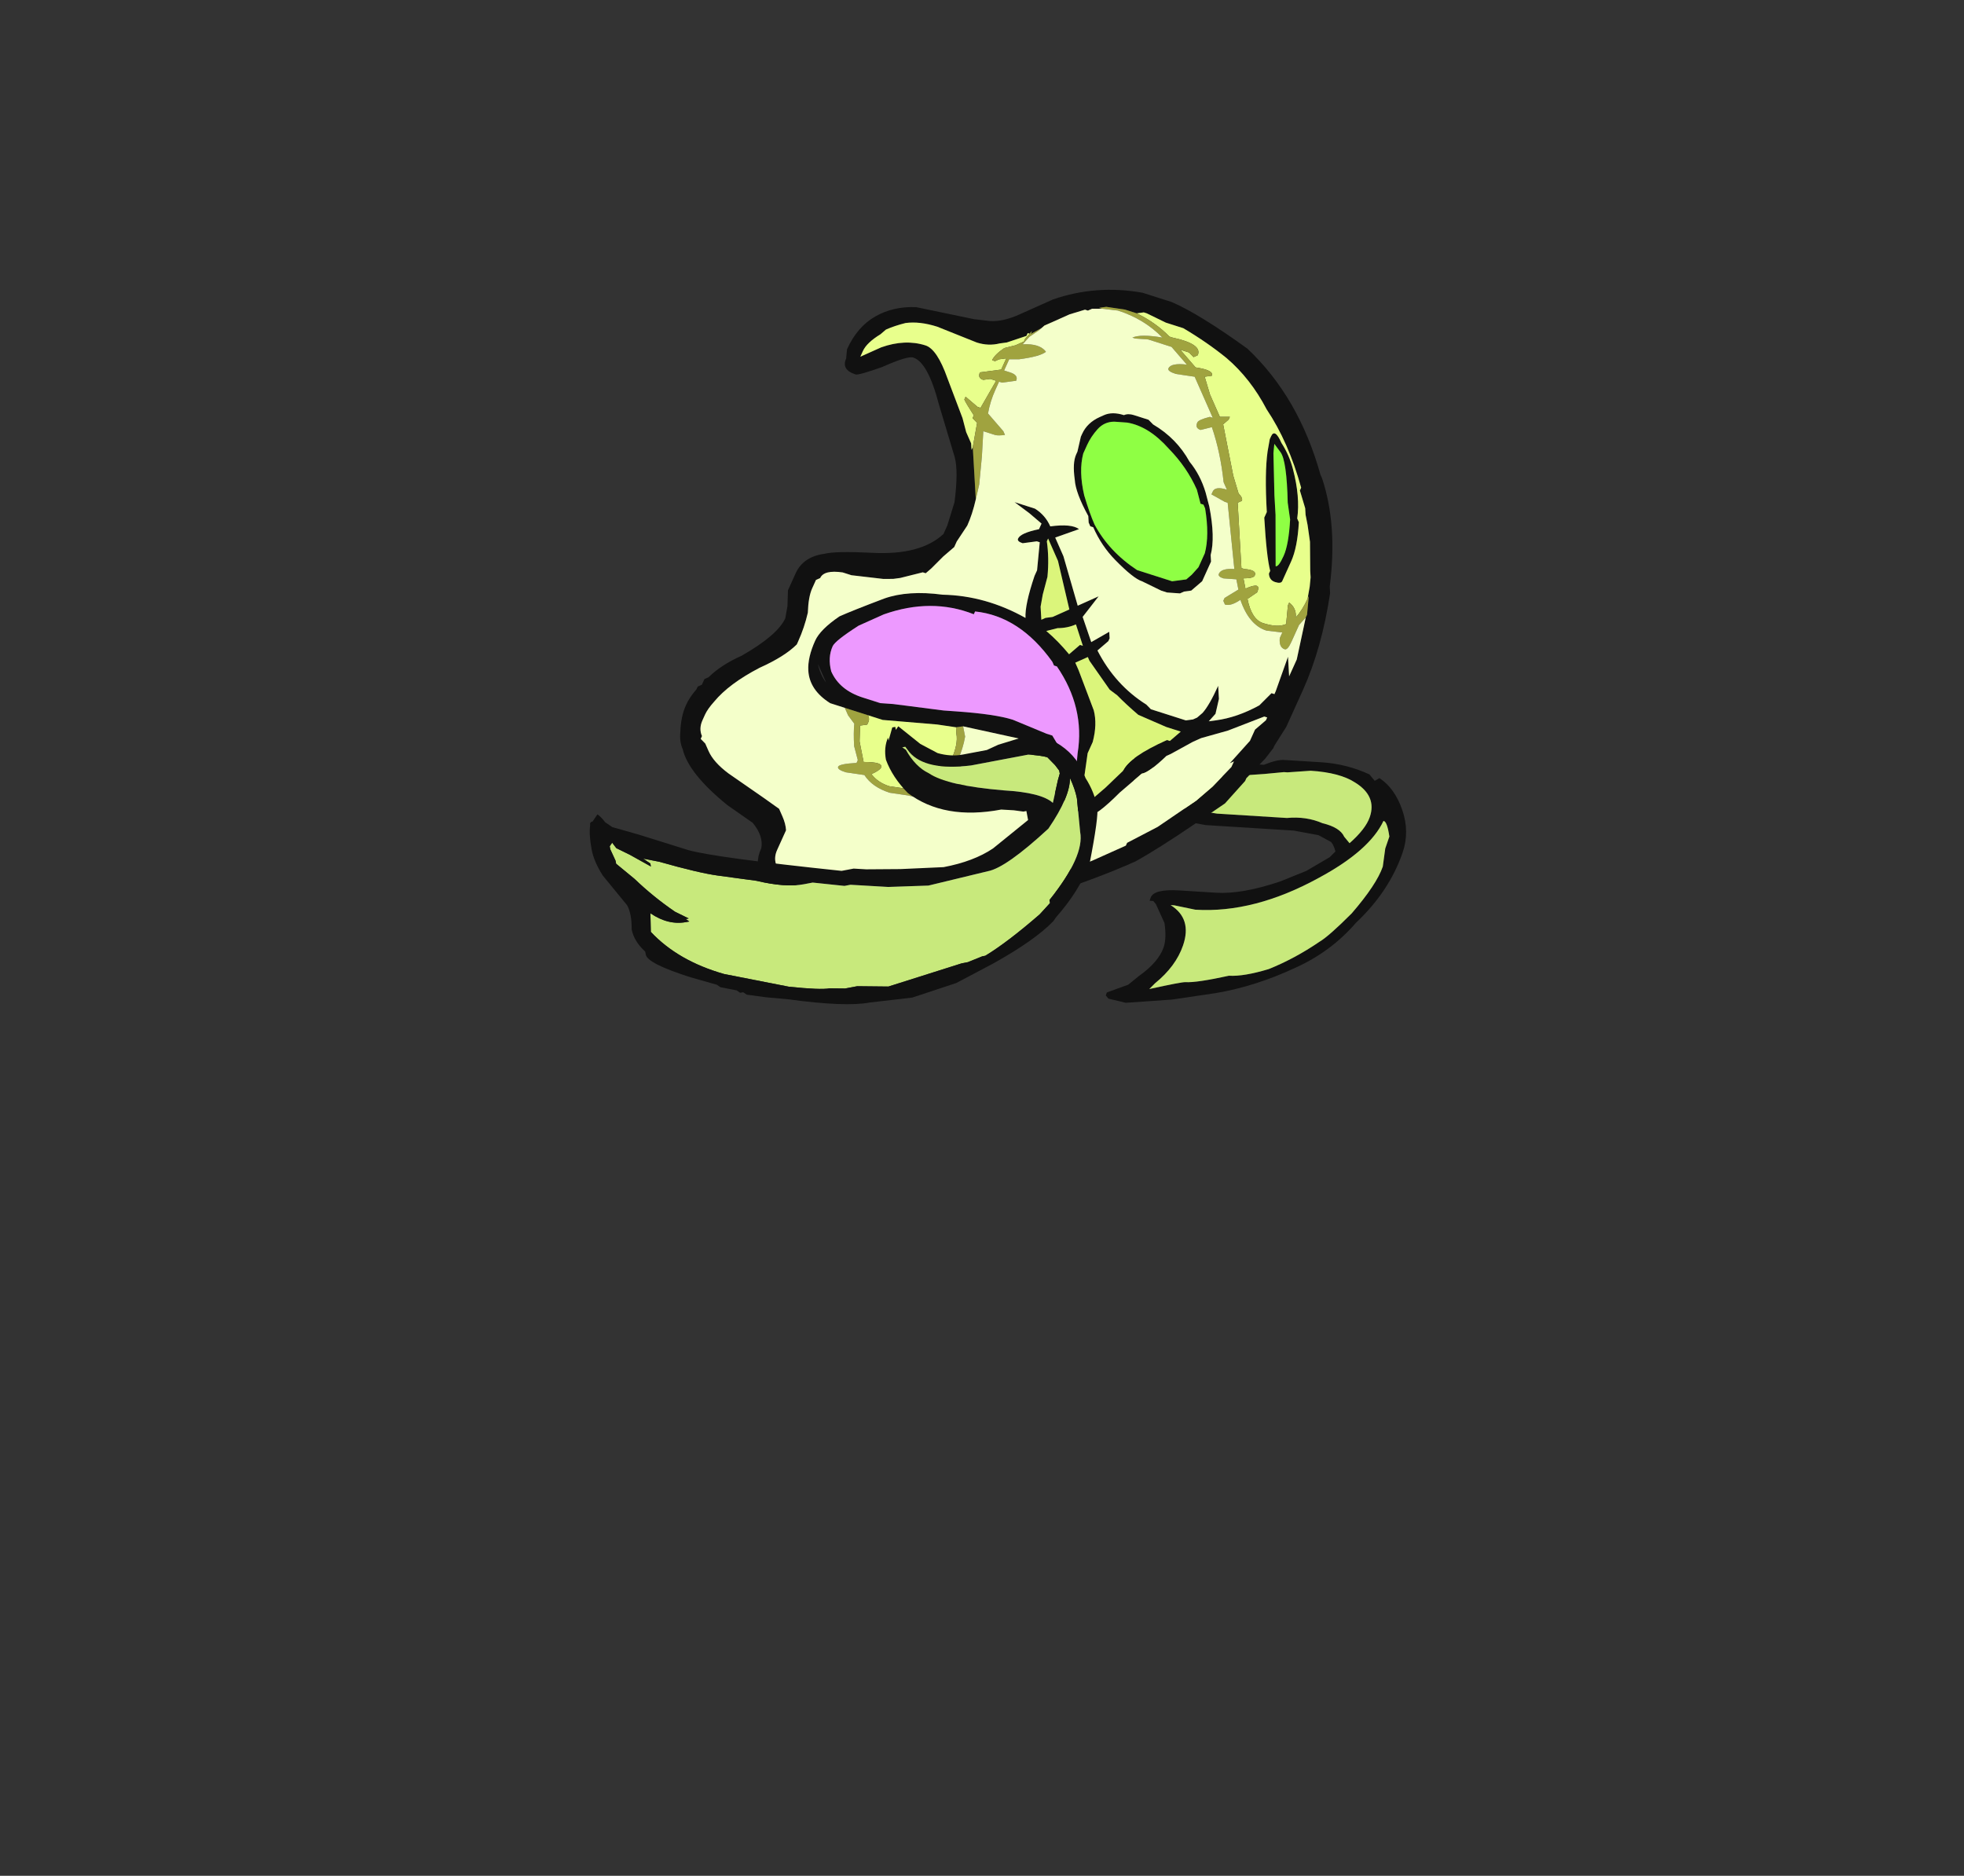 <?xml version="1.0" encoding="UTF-8" standalone="no"?>
<svg xmlns:ffdec="https://www.free-decompiler.com/flash" xmlns:xlink="http://www.w3.org/1999/xlink" ffdec:objectType="frame" height="214.75px" width="224.85px" xmlns="http://www.w3.org/2000/svg">
  <rect width="100%" height="100%" fill="#333333" stroke="none"/>
  <g transform="matrix(1.0, 0.0, 0.0, 1.0, 107.85, 79.0)">
    <use ffdec:characterId="539" ffdec:characterName="a_GhostArm17" height="33.95" transform="matrix(1.202, 0.075, -0.335, 0.975, 18.108, 1.811)" width="32.9" xlink:href="#sprite0"/>
    <use ffdec:characterId="537" ffdec:characterName="a_GhostBody10" height="78.75" transform="matrix(0.953, 0.304, -0.415, 0.917, -4.05, -54.1)" width="64.05" xlink:href="#sprite1"/>
    <use ffdec:characterId="541" ffdec:characterName="a_GhostArm19" height="30.8" transform="matrix(0.983, -0.186, 0.186, 0.983, -41.477, 11.052)" width="57.75" xlink:href="#sprite2"/>
  </g>
  <defs>
    <g id="sprite0" transform="matrix(1.0, 0.0, 0.0, 1.0, -0.7, 0.35)">
      <use ffdec:characterId="538" height="4.85" transform="matrix(7.0, 0.0, 0.0, 7.0, 0.7, -0.35)" width="4.7" xlink:href="#shape0"/>
    </g>
    <g id="shape0" transform="matrix(1.0, 0.0, 0.0, 1.0, -0.1, 0.05)">
      <path d="M4.4 1.55 Q4.35 2.05 3.8 2.55 3.1 3.2 2.3 3.2 L2.0 3.15 1.95 3.15 Q2.3 3.35 2.3 3.8 2.3 4.15 2.1 4.45 L2.05 4.55 Q2.45 4.4 2.5 4.4 2.65 4.4 3.05 4.25 3.25 4.25 3.55 4.1 3.85 3.9 4.1 3.6 4.2 3.5 4.4 3.1 4.6 2.6 4.6 2.3 L4.55 2.0 4.55 1.8 Q4.45 1.55 4.4 1.55 M4.1 0.9 L4.15 0.85 Q4.4 1.0 4.6 1.35 4.8 1.7 4.8 2.05 4.8 2.7 4.5 3.25 4.3 3.75 3.9 4.05 3.45 4.4 2.95 4.55 L2.4 4.7 1.8 4.8 1.55 4.75 1.5 4.7 1.5 4.65 1.75 4.5 1.85 4.35 Q2.05 4.1 2.05 3.85 2.05 3.7 1.95 3.45 L1.75 3.15 1.7 3.1 1.65 3.1 1.65 3.05 Q1.65 2.9 2.0 2.9 L2.5 2.9 Q2.85 2.9 3.3 2.65 L3.6 2.45 3.85 2.2 3.9 2.1 Q3.85 2.0 3.8 1.95 L3.6 1.85 3.25 1.8 2.05 1.8 1.7 1.75 1.4 1.7 Q1.15 1.55 1.1 1.55 0.9 1.55 0.5 1.05 0.2 0.65 0.15 0.4 L0.15 0.35 0.1 0.1 Q0.1 0.05 0.2 -0.05 L0.6 0.35 Q0.8 0.65 1.05 0.7 L1.45 0.75 1.95 0.8 2.45 0.75 2.55 0.75 Q2.7 0.65 2.8 0.65 L3.3 0.65 Q3.65 0.65 4.0 0.8 4.05 0.85 4.1 0.9 M3.2 0.8 L2.9 0.85 2.85 0.85 2.6 0.9 2.3 0.95 1.95 1.0 Q1.4 1.0 1.05 0.9 0.65 0.75 0.35 0.4 0.4 0.75 0.9 1.15 1.45 1.55 1.7 1.55 L2.15 1.6 3.1 1.6 Q3.35 1.55 3.6 1.65 3.85 1.7 3.95 1.85 L4.05 1.95 Q4.2 1.7 4.2 1.5 4.2 1.15 3.85 0.95 3.6 0.8 3.2 0.8" fill="#111111" fill-rule="evenodd" stroke="none"/>
      <path d="M4.4 1.55 Q4.45 1.55 4.55 1.8 L4.55 2.0 4.6 2.3 Q4.6 2.6 4.4 3.1 4.2 3.5 4.1 3.6 3.85 3.9 3.55 4.1 3.25 4.25 3.05 4.25 2.65 4.4 2.5 4.4 2.45 4.4 2.05 4.55 L2.1 4.45 Q2.3 4.15 2.3 3.8 2.3 3.35 1.95 3.15 L2.0 3.15 2.3 3.2 Q3.1 3.2 3.8 2.55 4.35 2.05 4.4 1.55 M3.2 0.8 Q3.6 0.8 3.85 0.95 4.2 1.15 4.2 1.5 4.2 1.7 4.05 1.95 L3.95 1.85 Q3.85 1.7 3.6 1.65 3.35 1.55 3.1 1.6 L2.15 1.6 1.7 1.55 Q1.45 1.55 0.9 1.15 0.4 0.75 0.35 0.4 0.65 0.75 1.05 0.9 1.4 1.0 1.95 1.0 L2.3 0.95 2.6 0.9 2.85 0.85 2.9 0.85 3.2 0.8" fill="#c8e97c" fill-rule="evenodd" stroke="none"/>
    </g>
    <g id="sprite1" transform="matrix(1.0, 0.0, 0.0, 1.0, 0.0, 0.0)">
      <use ffdec:characterId="536" height="11.25" transform="matrix(7.0, 0.0, 0.0, 7.0, 0.0, 0.0)" width="9.15" xlink:href="#shape1"/>
    </g>
    <g id="shape1" transform="matrix(1.0, 0.0, 0.0, 1.0, 0.0, 0.0)">
      <path d="M8.7 4.25 L8.7 4.2 8.6 3.9 8.6 3.95 8.55 3.75 8.5 3.6 8.45 3.5 8.25 3.05 8.1 2.8 8.0 2.65 7.95 2.55 7.75 2.3 7.75 2.25 Q7.25 1.6 6.7 1.2 6.25 0.8 5.75 0.6 5.35 0.45 4.9 0.35 L4.6 0.35 4.25 0.3 4.2 0.3 4.1 0.35 3.9 0.35 3.6 0.4 3.5 0.45 3.55 0.45 3.4 0.5 3.35 0.55 3.3 0.55 3.1 0.7 2.9 0.9 2.65 1.2 2.6 1.2 2.6 1.25 2.35 1.45 2.25 1.5 Q2.1 1.6 1.9 1.6 L1.2 1.55 Q0.9 1.55 0.7 1.65 0.55 1.75 0.45 1.85 L0.4 1.95 Q0.25 2.15 0.25 2.3 L0.25 2.4 0.5 2.15 Q0.8 1.9 1.15 1.9 1.35 1.9 1.7 2.3 L2.2 2.85 2.35 3.05 2.5 3.2 2.55 3.3 2.55 3.25 2.95 4.05 Q3.0 4.3 3.0 4.5 L2.95 4.8 2.95 4.9 2.85 5.1 2.75 5.35 2.7 5.45 2.65 5.45 Q2.5 5.55 2.35 5.65 L2.25 5.7 2.1 5.75 1.6 5.85 1.45 5.85 Q1.15 5.9 1.15 6.05 L1.1 6.1 Q1.1 6.15 1.1 6.25 1.1 6.4 1.2 6.65 1.25 6.9 1.25 7.15 L1.25 7.2 Q1.15 7.45 0.85 7.75 0.5 8.15 0.4 8.5 0.35 8.65 0.35 8.75 L0.35 8.85 Q0.35 9.0 0.45 9.1 L0.45 9.15 0.55 9.2 0.65 9.3 Q0.8 9.45 1.1 9.55 1.95 9.8 2.1 9.85 L2.2 9.95 Q2.3 10.05 2.35 10.15 L2.35 10.5 Q2.35 10.8 2.75 10.9 L2.8 10.95 2.9 10.95 Q3.45 10.95 4.05 10.8 L5.15 10.4 5.65 10.15 5.8 10.05 6.7 9.5 7.15 9.1 7.55 8.7 7.55 8.65 7.9 8.25 8.3 7.65 8.45 7.35 8.6 6.95 8.6 6.85 8.55 6.9 8.7 6.45 8.7 6.25 8.8 6.05 8.8 6.0 8.75 6.0 8.3 6.4 7.95 6.65 7.85 6.75 7.6 7.05 7.55 7.1 Q7.4 7.45 7.3 7.5 L7.1 7.9 Q6.9 8.4 6.8 8.4 L6.55 8.4 6.5 8.35 Q6.15 8.3 5.85 8.05 L5.8 8.0 Q5.5 7.75 5.45 7.55 L5.35 7.55 4.3 7.65 4.2 7.7 3.9 7.75 3.05 7.95 2.8 7.95 2.4 7.95 2.15 7.95 Q1.75 7.85 1.6 7.55 1.5 7.35 1.5 7.05 1.5 6.85 1.7 6.55 1.85 6.4 2.25 6.05 2.55 5.8 3.1 5.7 3.75 5.5 4.5 5.65 4.4 5.45 4.35 4.95 L4.35 4.85 4.2 4.4 4.15 4.4 3.95 4.5 Q3.85 4.5 3.85 4.45 3.85 4.35 4.1 4.2 L4.1 4.1 3.85 4.0 3.55 3.9 3.9 3.9 Q4.1 3.95 4.25 4.1 4.55 3.95 4.7 4.0 L4.4 4.25 4.65 4.5 5.2 5.2 5.45 4.95 5.35 5.35 5.65 5.7 5.85 5.45 5.9 5.55 5.9 5.6 5.8 5.8 Q6.3 6.25 6.9 6.4 L7.0 6.45 7.6 6.45 7.7 6.4 7.75 6.35 7.8 6.25 Q7.85 6.1 7.85 5.75 L7.95 5.95 8.0 6.2 7.95 6.35 8.05 6.3 Q8.35 6.15 8.6 5.85 L8.7 5.6 8.75 5.6 8.75 5.55 8.7 4.95 8.85 5.25 8.85 4.95 8.7 4.25 M7.05 1.7 L7.1 1.85 7.4 2.5 7.55 2.8 7.9 3.6 Q7.95 3.6 7.95 3.4 7.95 3.2 7.8 2.8 L7.65 2.55 Q7.35 1.9 7.2 1.8 L7.05 1.7 M7.15 1.65 Q7.35 1.8 7.5 2.0 7.8 2.4 7.9 2.75 L7.95 2.8 Q8.1 3.2 8.1 3.45 L8.1 3.8 Q8.1 3.85 8.0 3.85 7.9 3.85 7.85 3.75 L7.85 3.7 Q7.7 3.5 7.4 2.9 L7.4 2.8 Q7.1 2.2 7.0 1.85 L6.95 1.65 6.95 1.6 Q6.95 1.45 7.15 1.65 M6.5 3.0 Q6.8 3.45 6.85 3.75 L6.9 3.85 6.9 4.2 6.8 4.4 6.7 4.45 6.65 4.5 6.45 4.55 6.35 4.55 6.0 4.5 Q5.85 4.5 5.45 4.3 5.15 4.15 4.9 3.9 L4.85 3.9 4.8 3.85 4.75 3.75 Q4.4 3.45 4.3 3.25 4.15 3.0 4.15 2.85 L4.15 2.8 4.1 2.55 4.1 2.5 Q4.1 2.3 4.25 2.15 L4.3 2.1 Q4.4 2.0 4.6 2.0 4.65 1.95 4.75 1.95 L5.0 1.95 5.1 2.0 Q5.55 2.1 5.9 2.4 6.15 2.55 6.35 2.8 L6.5 3.0 M6.4 3.0 L6.35 3.0 6.2 2.8 Q5.9 2.5 5.5 2.3 5.05 2.05 4.7 2.1 L4.5 2.15 Q4.35 2.2 4.3 2.35 4.25 2.5 4.25 2.65 L4.25 2.8 Q4.3 3.1 4.55 3.45 4.75 3.7 4.9 3.85 5.3 4.2 5.85 4.35 L6.45 4.35 6.65 4.25 6.7 4.15 6.75 4.0 6.75 3.75 Q6.7 3.45 6.45 3.05 L6.4 3.0 M8.0 2.0 Q8.55 2.65 8.85 3.65 L8.9 3.75 Q9.15 4.65 9.15 5.4 L9.15 6.05 9.1 6.4 9.1 6.45 9.05 6.65 8.9 7.05 8.9 7.1 Q8.85 7.25 8.75 7.55 L8.45 8.0 Q8.05 8.6 7.8 8.9 7.35 9.35 6.65 9.9 6.0 10.35 5.55 10.55 4.35 11.25 3.1 11.25 2.35 11.25 2.15 10.8 2.1 10.7 2.1 10.55 2.05 10.35 1.8 10.2 L1.3 10.05 Q0.5 9.75 0.25 9.4 0.15 9.3 0.1 9.15 0.0 8.9 0.0 8.7 0.0 8.55 0.05 8.4 L0.05 8.35 0.1 8.3 0.1 8.2 0.15 8.15 Q0.25 7.9 0.5 7.65 0.9 7.15 0.9 6.85 L0.85 6.65 0.75 6.4 0.75 6.1 Q0.75 5.8 1.05 5.65 1.2 5.55 1.75 5.4 2.5 5.2 2.7 4.75 L2.7 4.6 2.65 4.2 Q2.5 3.7 2.35 3.5 L1.75 2.75 Q1.3 2.15 1.05 2.15 0.95 2.15 0.65 2.45 0.35 2.7 0.3 2.7 0.05 2.7 0.05 2.5 L0.0 2.35 Q0.0 1.95 0.2 1.7 0.4 1.45 0.75 1.35 L1.7 1.25 1.95 1.2 Q2.15 1.15 2.35 0.95 L2.75 0.55 Q3.3 0.1 4.05 0.0 L4.55 0.0 Q5.05 0.05 6.0 0.35 7.1 0.85 7.95 1.95 L8.0 2.0 M6.25 6.35 L5.75 6.0 5.7 5.95 5.55 6.1 5.65 6.2 6.15 6.75 Q6.3 6.95 6.35 7.25 L6.35 7.45 6.45 7.8 6.4 7.95 6.45 8.0 6.65 8.15 6.75 8.1 6.85 7.9 7.0 7.55 Q7.0 7.3 7.45 6.85 L7.5 6.85 7.6 6.65 7.35 6.65 6.85 6.6 Q6.6 6.5 6.4 6.4 L6.25 6.35 M2.05 6.6 Q1.8 6.95 1.8 7.05 1.8 7.25 1.95 7.45 2.2 7.7 2.6 7.7 L2.9 7.7 3.1 7.65 3.9 7.5 4.1 7.45 Q4.7 7.3 5.0 7.3 L5.6 7.35 5.7 7.35 5.95 7.55 6.25 7.65 6.2 7.5 Q6.0 6.75 5.3 6.25 L5.25 6.25 5.2 6.2 Q4.4 5.65 3.7 5.8 L3.7 5.85 Q2.95 5.8 2.35 6.3 L2.05 6.6 M4.6 5.2 L4.65 5.4 4.75 5.6 4.8 5.55 4.9 5.5 5.1 5.3 4.6 4.6 4.3 4.3 4.3 4.35 Q4.45 4.6 4.55 4.9 L4.6 5.2 M5.55 5.8 L5.3 5.5 Q5.2 5.6 5.05 5.65 L4.9 5.75 Q5.15 5.85 5.4 6.0 L5.5 5.8 5.55 5.8 M1.95 7.65 L1.7 7.4 Q1.8 7.55 1.95 7.65" fill="#111111" fill-rule="evenodd" stroke="none"/>
      <path d="M7.05 1.7 L7.2 1.8 Q7.35 1.9 7.65 2.55 L7.8 2.8 Q7.95 3.2 7.95 3.4 7.95 3.6 7.9 3.6 L7.55 2.8 7.4 2.5 7.1 1.85 7.05 1.7 M6.4 3.0 L6.45 3.05 Q6.7 3.45 6.75 3.75 L6.75 4.0 6.7 4.15 6.65 4.25 6.45 4.35 5.85 4.35 Q5.3 4.2 4.9 3.85 4.75 3.7 4.55 3.45 4.3 3.1 4.25 2.8 L4.25 2.65 Q4.25 2.5 4.3 2.35 4.35 2.2 4.5 2.15 L4.7 2.1 Q5.05 2.05 5.5 2.3 5.9 2.5 6.2 2.8 L6.35 3.0 6.4 3.0" fill="#8fff44" fill-rule="evenodd" stroke="none"/>
      <path d="M8.6 3.95 Q8.6 4.15 8.55 4.3 8.5 4.15 8.35 4.1 L8.35 4.15 8.45 4.45 Q8.35 4.55 8.1 4.55 7.9 4.55 7.7 4.25 L7.8 4.1 Q7.8 3.9 7.6 4.1 L7.5 3.95 Q7.65 3.9 7.65 3.85 7.65 3.75 7.45 3.8 L7.4 3.8 6.9 2.8 6.95 2.75 Q6.95 2.7 6.85 2.65 L6.65 2.4 6.15 1.65 6.2 1.55 6.2 1.5 6.05 1.55 5.75 1.25 5.55 1.0 5.65 0.95 Q5.65 0.85 5.35 0.9 L5.0 0.7 5.15 0.7 5.25 0.75 5.3 0.7 Q5.3 0.5 4.8 0.55 L4.75 0.55 Q4.45 0.4 4.1 0.35 L4.2 0.3 4.25 0.3 4.6 0.35 4.9 0.35 Q5.35 0.45 5.75 0.6 6.25 0.8 6.7 1.2 7.25 1.6 7.75 2.25 L7.75 2.3 7.95 2.55 8.0 2.65 8.1 2.8 8.25 3.05 8.45 3.5 8.5 3.6 8.55 3.75 8.6 3.95 M7.15 1.65 Q6.95 1.45 6.95 1.6 L6.95 1.65 7.0 1.85 Q7.1 2.2 7.4 2.8 L7.4 2.9 Q7.7 3.5 7.85 3.7 L7.85 3.75 Q7.9 3.85 8.0 3.85 8.1 3.85 8.1 3.8 L8.1 3.45 Q8.1 3.2 7.95 2.8 L7.9 2.75 Q7.8 2.4 7.5 2.0 7.35 1.8 7.15 1.65 M2.55 3.25 L2.55 3.3 2.5 3.2 2.35 3.05 2.2 2.85 1.7 2.3 Q1.35 1.9 1.15 1.9 0.8 1.9 0.5 2.15 L0.25 2.4 0.25 2.3 Q0.25 2.15 0.4 1.95 L0.45 1.85 Q0.55 1.75 0.7 1.65 0.9 1.55 1.2 1.55 L1.9 1.6 Q2.1 1.6 2.25 1.5 L2.35 1.45 2.6 1.25 2.6 1.2 2.65 1.2 2.65 1.15 2.6 1.3 2.6 1.35 2.5 1.45 2.35 1.55 Q2.25 1.7 2.25 1.8 L2.3 1.8 2.35 1.75 2.45 1.7 2.45 1.9 2.15 2.05 Q2.15 2.15 2.25 2.15 L2.35 2.1 2.45 2.1 2.4 2.6 2.35 2.6 2.1 2.5 2.1 2.55 Q2.15 2.6 2.35 2.75 L2.35 2.8 2.45 2.85 2.55 3.25 M4.2 7.7 L4.25 7.8 Q4.35 7.95 4.35 8.25 4.15 8.2 4.05 8.3 L4.3 8.45 4.25 8.5 Q4.05 8.45 4.05 8.55 4.05 8.6 4.15 8.65 L3.9 8.9 3.6 8.95 Q3.4 8.95 3.25 8.85 3.35 8.75 3.35 8.7 3.35 8.6 3.05 8.7 L2.85 8.4 2.75 8.15 2.85 8.1 2.85 8.05 Q2.85 8.0 2.8 7.95 L3.05 7.95 3.9 7.75 4.2 7.7" fill="#e8ff8c" fill-rule="evenodd" stroke="none"/>
      <path d="M8.7 4.25 L8.65 4.4 8.65 4.7 Q8.65 4.85 8.6 4.85 8.5 4.85 8.45 4.7 L8.45 4.6 8.2 4.65 Q7.9 4.65 7.6 4.3 7.5 4.45 7.4 4.45 L7.35 4.4 7.35 4.35 7.5 4.15 7.4 4.0 7.2 4.05 Q7.1 4.05 7.1 4.0 7.1 3.9 7.3 3.85 L6.75 2.85 6.7 2.85 6.45 2.8 6.45 2.75 Q6.45 2.65 6.65 2.65 L6.55 2.55 Q6.3 2.1 6.0 1.75 L5.85 1.85 Q5.75 1.85 5.75 1.75 5.75 1.7 5.9 1.6 L5.95 1.6 Q5.65 1.3 5.4 1.05 L5.1 1.1 Q4.95 1.1 4.95 1.05 4.95 0.95 5.2 0.9 L4.85 0.7 4.45 0.7 4.25 0.75 4.2 0.75 Q4.3 0.65 4.65 0.6 4.25 0.4 3.8 0.4 L3.55 0.45 3.5 0.45 3.6 0.4 3.9 0.35 4.1 0.35 Q4.45 0.4 4.75 0.55 L4.8 0.55 Q5.3 0.5 5.3 0.7 L5.25 0.75 5.15 0.7 5.0 0.7 5.35 0.9 Q5.65 0.85 5.65 0.95 L5.55 1.0 5.75 1.25 6.05 1.55 6.2 1.5 6.2 1.55 6.15 1.65 6.65 2.4 6.85 2.65 Q6.95 2.7 6.95 2.75 L6.9 2.8 7.4 3.8 7.45 3.8 Q7.65 3.75 7.65 3.85 7.65 3.9 7.5 3.95 L7.6 4.1 Q7.8 3.9 7.8 4.1 L7.7 4.25 Q7.9 4.55 8.1 4.55 8.35 4.55 8.45 4.45 L8.35 4.15 8.35 4.1 Q8.5 4.15 8.55 4.3 8.6 4.15 8.6 3.95 L8.6 3.9 8.7 4.2 8.7 4.25 M2.9 0.9 L2.8 1.0 2.75 1.1 2.65 1.25 2.6 1.4 Q2.85 1.3 3.0 1.4 2.95 1.5 2.65 1.65 L2.5 1.7 2.5 1.9 2.6 1.9 Q2.75 1.9 2.75 2.0 L2.55 2.1 2.5 2.1 2.5 2.25 Q2.5 2.45 2.55 2.65 L2.9 2.85 2.95 2.9 Q2.85 2.95 2.8 2.95 L2.6 2.95 2.75 3.35 2.9 3.8 2.95 4.05 2.55 3.25 2.45 2.85 2.35 2.8 2.35 2.75 Q2.15 2.6 2.1 2.55 L2.1 2.5 2.35 2.6 2.4 2.6 2.45 2.1 2.35 2.1 2.25 2.15 Q2.15 2.15 2.15 2.05 L2.45 1.9 2.45 1.7 2.35 1.75 2.3 1.8 2.25 1.8 Q2.25 1.7 2.35 1.55 L2.5 1.45 2.6 1.35 2.6 1.3 2.65 1.15 2.65 1.2 2.9 0.9 M4.3 7.65 L4.4 7.8 Q4.45 8.0 4.45 8.2 L4.45 8.25 Q4.75 8.35 4.75 8.5 4.75 8.6 4.7 8.6 L4.4 8.5 4.4 8.55 Q4.6 8.65 4.6 8.7 L4.5 8.8 4.3 8.75 Q4.15 9.0 3.95 9.0 L3.65 9.05 Q3.35 9.05 3.15 8.9 L2.85 8.95 Q2.7 8.95 2.7 8.9 2.7 8.85 2.95 8.75 L2.95 8.7 2.8 8.5 Q2.7 8.3 2.65 8.15 L2.5 8.05 2.4 7.95 2.8 7.95 Q2.85 8.0 2.85 8.05 L2.85 8.1 2.75 8.15 2.85 8.4 3.05 8.7 Q3.35 8.6 3.35 8.7 3.35 8.75 3.25 8.85 3.4 8.95 3.6 8.95 L3.9 8.9 4.15 8.65 Q4.05 8.6 4.05 8.55 4.05 8.45 4.25 8.5 L4.3 8.45 4.05 8.3 Q4.15 8.2 4.35 8.25 4.35 7.95 4.25 7.8 L4.2 7.7 4.3 7.65" fill="#a0a33f" fill-rule="evenodd" stroke="none"/>
      <path d="M3.55 0.45 L3.8 0.4 Q4.25 0.4 4.65 0.6 4.3 0.65 4.2 0.75 L4.25 0.75 4.45 0.7 4.85 0.7 5.2 0.9 Q4.95 0.95 4.95 1.05 4.95 1.1 5.1 1.1 L5.4 1.05 Q5.65 1.3 5.95 1.6 L5.9 1.6 Q5.75 1.7 5.75 1.75 5.75 1.85 5.85 1.85 L6.0 1.75 Q6.3 2.1 6.55 2.55 L6.65 2.65 Q6.45 2.65 6.45 2.75 L6.45 2.8 6.7 2.85 6.75 2.85 7.3 3.85 Q7.1 3.9 7.1 4.0 7.1 4.05 7.2 4.05 L7.4 4.0 7.5 4.15 7.35 4.35 7.35 4.4 7.4 4.45 Q7.5 4.45 7.6 4.3 7.9 4.65 8.2 4.65 L8.45 4.6 8.45 4.7 Q8.5 4.85 8.6 4.85 8.65 4.85 8.65 4.7 L8.65 4.4 8.7 4.25 8.85 4.95 8.85 5.25 8.7 4.95 8.75 5.55 8.75 5.6 8.7 5.6 8.6 5.85 Q8.35 6.15 8.05 6.3 L7.95 6.35 8.0 6.2 7.95 5.95 7.85 5.75 Q7.85 6.1 7.8 6.25 L7.75 6.35 7.7 6.4 7.6 6.45 7.0 6.45 6.9 6.4 Q6.3 6.25 5.8 5.8 L5.9 5.6 5.9 5.55 5.85 5.45 5.65 5.7 5.35 5.35 5.45 4.95 5.2 5.2 4.65 4.5 4.4 4.25 4.7 4.0 Q4.55 3.95 4.25 4.1 4.1 3.95 3.9 3.9 L3.55 3.9 3.85 4.0 4.1 4.1 4.1 4.2 Q3.85 4.35 3.85 4.45 3.85 4.5 3.95 4.5 L4.15 4.4 4.2 4.4 4.35 4.85 4.35 4.95 Q4.4 5.45 4.5 5.65 3.75 5.5 3.1 5.7 2.55 5.8 2.25 6.05 1.85 6.4 1.7 6.55 1.5 6.85 1.5 7.05 1.5 7.35 1.6 7.55 1.75 7.85 2.15 7.95 L2.4 7.95 2.5 8.05 2.65 8.15 Q2.7 8.3 2.8 8.5 L2.95 8.7 2.95 8.75 Q2.7 8.85 2.7 8.9 2.7 8.95 2.85 8.95 L3.15 8.9 Q3.35 9.05 3.65 9.05 L3.95 9.0 Q4.15 9.0 4.3 8.75 L4.5 8.8 4.6 8.7 Q4.6 8.65 4.4 8.55 L4.4 8.5 4.7 8.6 Q4.75 8.6 4.75 8.5 4.75 8.35 4.45 8.25 L4.45 8.2 Q4.45 8.0 4.4 7.8 L4.3 7.65 5.35 7.55 5.45 7.55 Q5.5 7.75 5.8 8.0 L5.85 8.05 Q6.15 8.3 6.5 8.35 L6.55 8.4 6.8 8.4 Q6.9 8.4 7.1 7.9 L7.3 7.5 Q7.4 7.45 7.55 7.1 L7.6 7.05 7.85 6.75 7.95 6.65 8.3 6.4 8.75 6.0 8.8 6.0 8.8 6.05 8.7 6.25 8.7 6.45 8.55 6.9 8.6 6.85 8.6 6.95 8.45 7.35 8.3 7.65 7.9 8.25 7.55 8.65 7.55 8.7 7.15 9.1 6.7 9.5 5.8 10.05 5.65 10.15 5.15 10.4 4.05 10.8 Q3.45 10.95 2.9 10.95 L2.8 10.95 2.75 10.9 Q2.35 10.8 2.35 10.5 L2.35 10.15 Q2.3 10.05 2.2 9.95 L2.1 9.85 Q1.95 9.8 1.1 9.55 0.8 9.45 0.65 9.3 L0.55 9.2 0.45 9.15 0.45 9.1 Q0.35 9.0 0.35 8.85 L0.35 8.75 Q0.35 8.65 0.4 8.5 0.5 8.15 0.85 7.75 1.15 7.45 1.25 7.2 L1.25 7.15 Q1.25 6.9 1.2 6.65 1.1 6.4 1.1 6.25 1.1 6.15 1.1 6.1 L1.15 6.05 Q1.15 5.9 1.45 5.85 L1.6 5.85 2.1 5.75 2.25 5.7 2.35 5.65 Q2.5 5.55 2.65 5.45 L2.7 5.45 2.75 5.35 2.85 5.1 2.95 4.9 2.95 4.8 3.0 4.5 Q3.0 4.3 2.95 4.05 L2.9 3.8 2.75 3.35 2.6 2.95 2.8 2.95 Q2.85 2.95 2.95 2.9 L2.9 2.85 2.55 2.65 Q2.5 2.45 2.5 2.25 L2.5 2.1 2.55 2.1 2.75 2.0 Q2.75 1.9 2.6 1.9 L2.5 1.9 2.5 1.7 2.65 1.65 Q2.95 1.5 3.0 1.4 2.85 1.3 2.6 1.4 L2.65 1.25 2.75 1.1 2.8 1.0 2.9 0.9 3.1 0.7 3.3 0.55 3.35 0.55 3.4 0.5 3.55 0.45 M6.5 3.0 L6.35 2.8 Q6.15 2.55 5.9 2.4 5.55 2.1 5.1 2.0 L5.0 1.95 4.75 1.95 Q4.65 1.95 4.6 2.0 4.4 2.0 4.3 2.1 L4.25 2.15 Q4.1 2.3 4.1 2.5 L4.1 2.55 4.15 2.8 4.15 2.85 Q4.15 3.0 4.3 3.25 4.4 3.45 4.75 3.75 L4.8 3.85 4.85 3.9 4.9 3.9 Q5.15 4.15 5.45 4.3 5.85 4.5 6.0 4.5 L6.35 4.55 6.45 4.55 6.65 4.5 6.7 4.45 6.8 4.4 6.9 4.2 6.9 3.85 6.85 3.75 Q6.8 3.45 6.5 3.0" fill="#f4ffca" fill-rule="evenodd" stroke="none"/>
      <path d="M6.25 6.35 L6.4 6.4 Q6.6 6.5 6.85 6.6 L7.35 6.65 7.6 6.65 7.5 6.85 7.45 6.85 Q7.0 7.3 7.0 7.55 L6.85 7.9 6.75 8.1 6.65 8.15 6.45 8.0 6.4 7.95 6.45 7.8 6.35 7.45 6.35 7.25 Q6.3 6.95 6.15 6.75 L5.65 6.2 5.55 6.1 5.7 5.95 5.75 6.0 6.25 6.35 M5.55 5.8 L5.5 5.8 5.4 6.0 Q5.15 5.85 4.9 5.75 L5.05 5.65 Q5.2 5.6 5.3 5.5 L5.55 5.8 M4.6 5.2 L4.55 4.9 Q4.45 4.6 4.3 4.35 L4.3 4.3 4.6 4.6 5.1 5.3 4.9 5.5 4.8 5.55 4.75 5.6 4.65 5.4 4.6 5.2" fill="#dbf57b" fill-rule="evenodd" stroke="none"/>
      <path d="M2.05 6.6 L2.35 6.3 Q2.95 5.8 3.7 5.85 L3.7 5.8 Q4.4 5.65 5.2 6.2 L5.25 6.25 5.3 6.25 Q6.0 6.75 6.2 7.5 L6.25 7.65 5.95 7.55 5.7 7.35 5.6 7.35 5.0 7.3 Q4.7 7.3 4.1 7.45 L3.9 7.5 3.1 7.65 2.9 7.7 2.6 7.7 Q2.2 7.7 1.95 7.45 1.8 7.25 1.8 7.05 1.8 6.95 2.05 6.6" fill="#ed99ff" fill-rule="evenodd" stroke="none"/>
    </g>
    <g id="sprite2" transform="matrix(1.0, 0.0, 0.0, 1.0, 34.65, -0.35)">
      <use ffdec:characterId="540" height="4.4" transform="matrix(7.0, 0.0, 0.0, 7.0, -34.65, 0.35)" width="8.25" xlink:href="#shape2"/>
    </g>
    <g id="shape2" transform="matrix(1.0, 0.0, 0.0, 1.0, 4.95, -0.05)">
      <path d="M3.0 1.75 L2.95 2.3 Q2.95 2.7 2.25 3.3 L2.25 3.35 2.05 3.5 Q1.45 3.85 1.05 4.0 L1.0 4.0 0.75 4.05 0.65 4.05 -0.6 4.2 -1.1 4.1 -1.3 4.1 -1.55 4.05 Q-1.7 4.05 -2.2 3.9 L-3.2 3.5 Q-3.9 3.15 -4.25 2.6 L-4.2 2.3 Q-3.95 2.55 -3.65 2.55 L-3.6 2.55 -3.65 2.5 -3.6 2.5 -3.8 2.35 Q-4.1 2.05 -4.35 1.7 L-4.6 1.4 -4.6 1.35 -4.65 1.15 -4.65 1.1 -4.6 1.05 -4.55 1.15 -4.35 1.3 -4.05 1.55 -4.05 1.5 -4.15 1.4 -3.9 1.5 Q-3.3 1.8 -3.0 1.9 L-2.4 2.1 Q-1.95 2.3 -1.65 2.3 L-1.5 2.3 -1.0 2.45 -0.9 2.45 -0.3 2.6 0.35 2.7 1.35 2.65 Q1.65 2.65 2.45 2.15 2.9 1.7 2.95 1.4 3.0 1.6 3.0 1.75 M2.8 1.3 L2.75 1.4 2.6 1.75 Q2.45 1.55 1.85 1.4 0.95 1.15 0.7 0.9 0.5 0.75 0.4 0.45 L0.35 0.4 0.4 0.4 0.45 0.5 Q0.65 0.85 1.4 0.9 L2.35 0.9 Q2.55 0.95 2.65 1.0 L2.75 1.15 2.8 1.25 2.8 1.3" fill="#c8e97c" fill-rule="evenodd" stroke="none"/>
      <path d="M2.9 0.85 Q3.15 1.1 3.2 1.45 3.3 1.7 3.3 1.95 3.3 2.1 3.0 2.85 2.75 3.25 2.3 3.6 L2.25 3.65 Q1.9 3.9 1.15 4.15 L0.5 4.35 -0.25 4.45 -0.95 4.4 Q-1.35 4.4 -2.25 4.1 L-2.6 4.0 -2.9 3.9 -2.95 3.85 -3.0 3.85 -3.05 3.8 -3.3 3.7 -3.35 3.65 -3.75 3.45 Q-4.4 3.1 -4.4 2.95 L-4.4 2.9 Q-4.55 2.7 -4.55 2.5 -4.5 2.25 -4.55 2.1 L-4.85 1.55 Q-4.95 1.3 -4.95 1.1 -4.95 0.85 -4.9 0.7 -4.9 0.65 -4.85 0.65 -4.8 0.6 -4.75 0.55 -4.7 0.6 -4.65 0.7 L-4.55 0.8 -4.15 1.0 -3.4 1.4 Q-3.0 1.6 -1.0 2.2 L-0.8 2.2 -0.6 2.25 -0.05 2.35 0.65 2.45 Q1.15 2.45 1.5 2.3 L2.15 1.95 2.15 1.8 2.1 1.8 1.95 1.75 1.75 1.7 Q0.8 1.7 0.3 1.15 0.1 0.85 0.05 0.55 0.05 0.35 0.15 0.2 L0.15 0.25 0.25 0.05 0.3 0.05 0.3 0.1 0.35 0.05 0.65 0.4 0.9 0.6 Q1.1 0.7 1.3 0.7 L1.7 0.7 1.9 0.65 2.35 0.6 Q2.65 0.6 2.9 0.85 M3.0 1.75 Q3.0 1.6 2.95 1.4 2.9 1.7 2.45 2.15 1.65 2.65 1.35 2.65 L0.35 2.7 -0.3 2.6 -0.9 2.45 -1.0 2.45 -1.5 2.3 -1.65 2.3 Q-1.95 2.3 -2.4 2.1 L-3.0 1.9 Q-3.3 1.8 -3.9 1.5 L-4.15 1.4 -4.05 1.5 -4.05 1.55 -4.35 1.3 -4.55 1.15 -4.6 1.05 -4.65 1.1 -4.65 1.15 -4.6 1.35 -4.6 1.4 -4.35 1.7 Q-4.1 2.05 -3.8 2.35 L-3.6 2.5 -3.65 2.5 -3.6 2.55 -3.65 2.55 Q-3.95 2.55 -4.2 2.3 L-4.25 2.6 Q-3.9 3.15 -3.2 3.5 L-2.2 3.9 Q-1.7 4.05 -1.55 4.05 L-1.3 4.1 -1.1 4.1 -0.6 4.2 0.65 4.05 0.75 4.05 1.0 4.0 1.05 4.0 Q1.45 3.85 2.05 3.5 L2.25 3.35 2.25 3.3 Q2.95 2.7 2.95 2.3 L3.0 1.75 M2.8 1.3 L2.8 1.25 2.75 1.15 2.65 1.0 Q2.55 0.95 2.35 0.9 L1.4 0.9 Q0.65 0.85 0.45 0.5 L0.4 0.4 0.35 0.4 0.4 0.45 Q0.5 0.75 0.7 0.9 0.95 1.15 1.85 1.4 2.45 1.55 2.6 1.75 L2.75 1.4 2.8 1.3 M2.15 2.1 L2.15 2.1" fill="#111111" fill-rule="evenodd" stroke="none"/>
    </g>
  </defs>
</svg>
